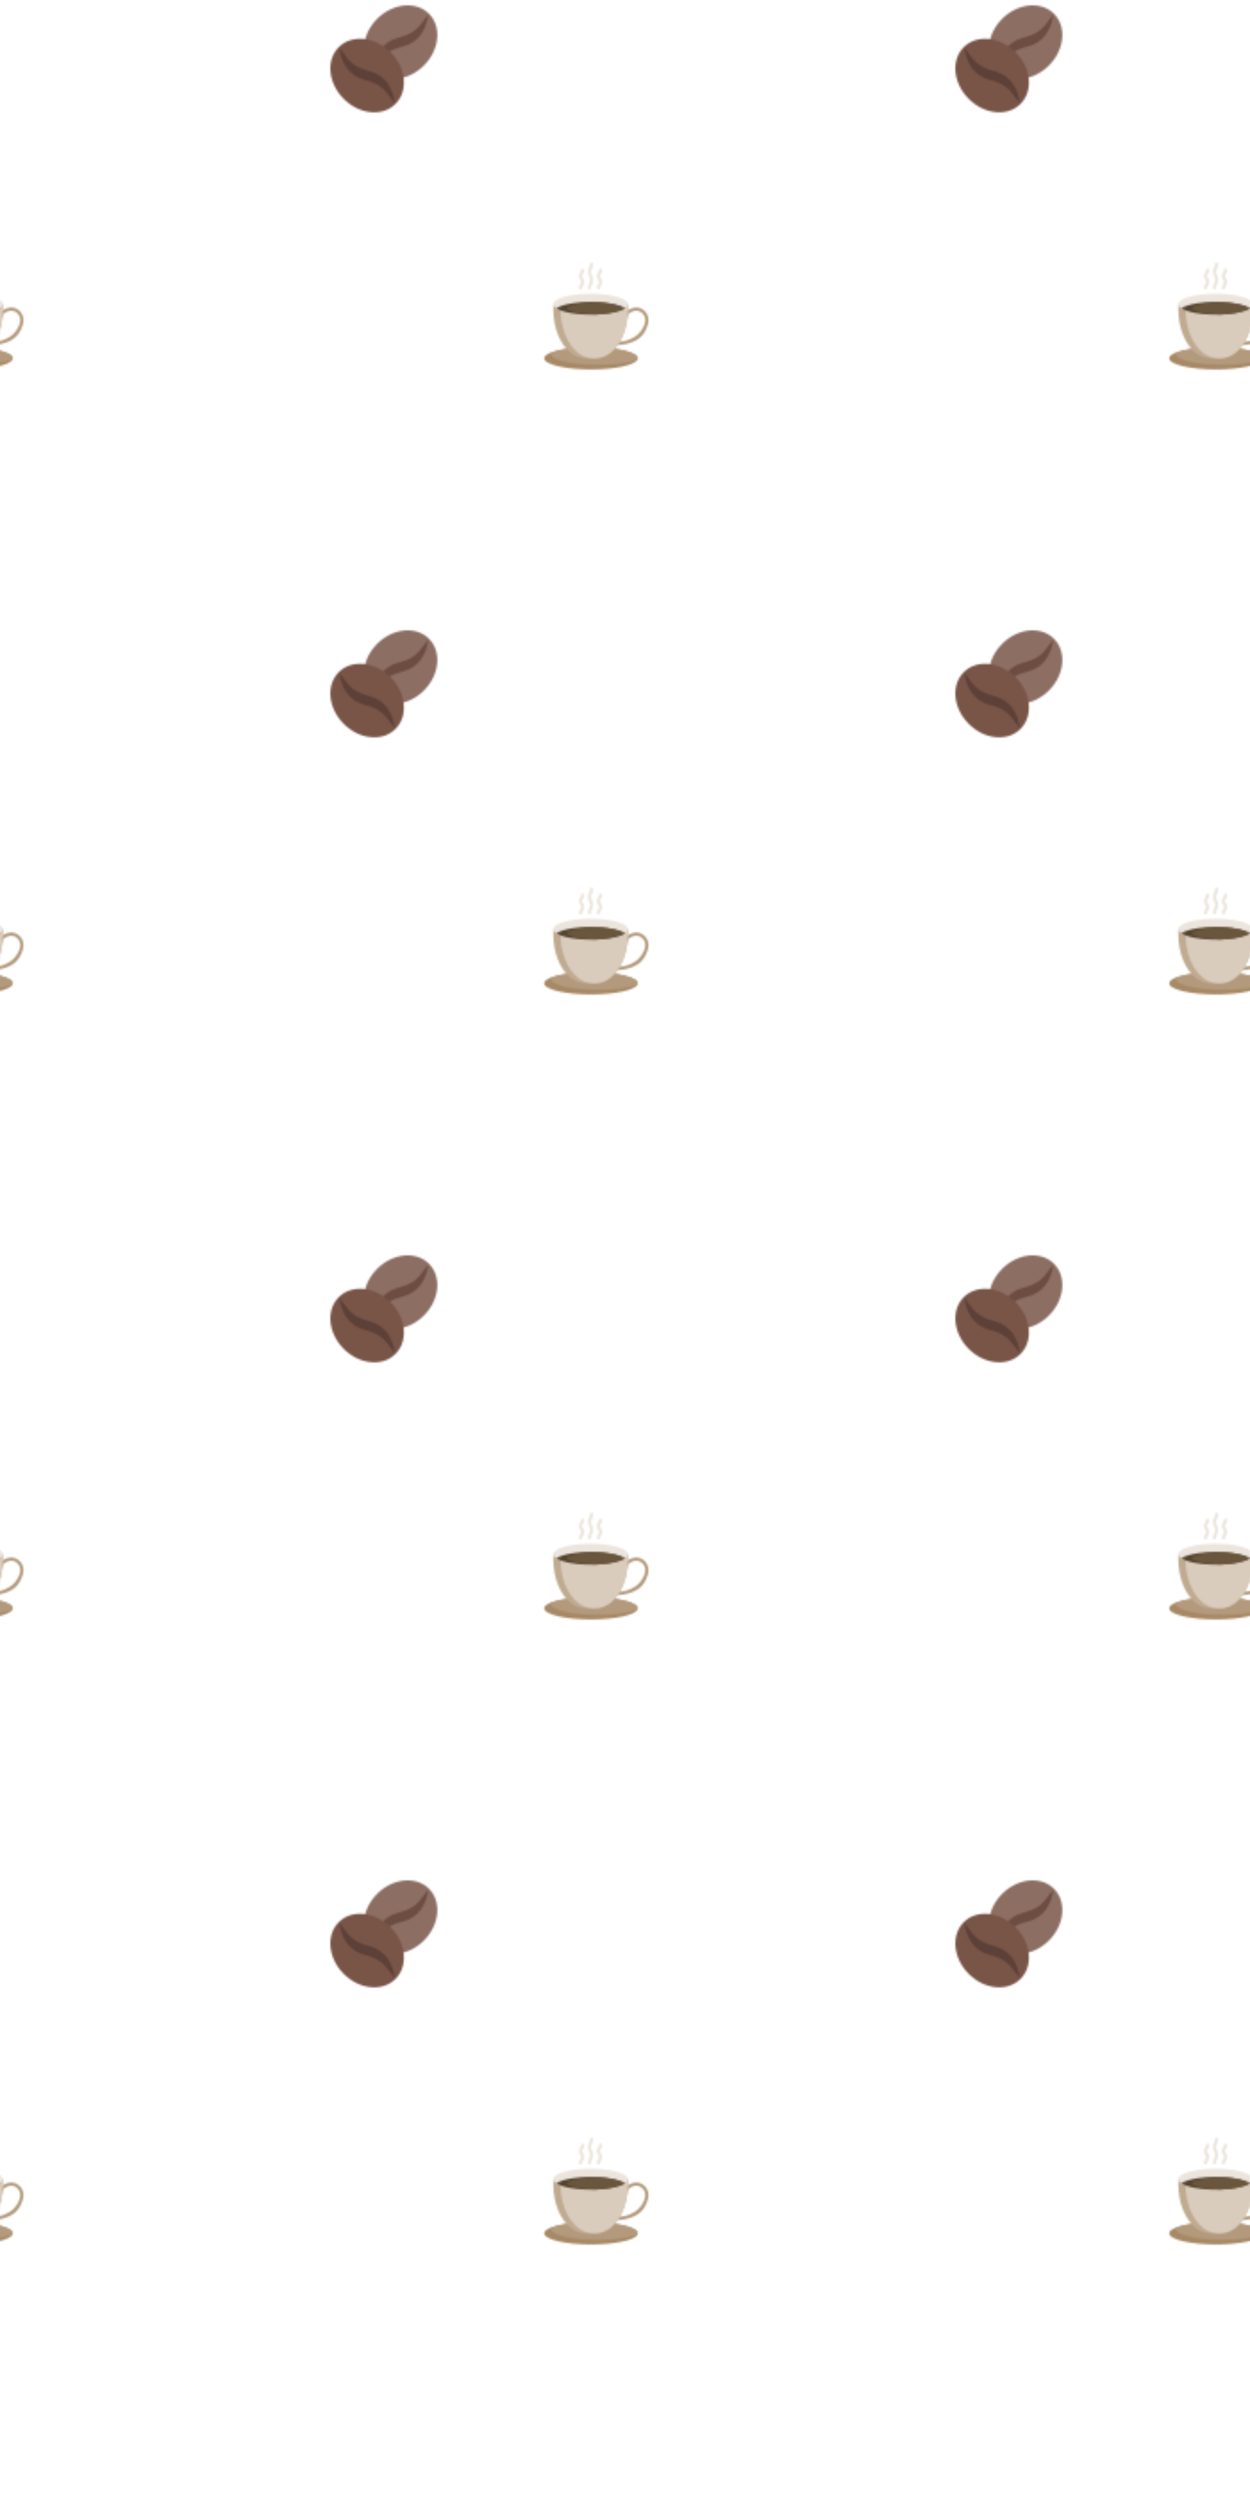 <svg xmlns="http://www.w3.org/2000/svg" xmlns:xlink="http://www.w3.org/1999/xlink" xmlns:fi="http://pattern.flaticon.com/" x="0" y="0" width="1080" height="2160" viewBox="0 0 700 1400"><rect x="0px" y="0px" width="100%" height="100%" opacity="0" fill="#74b9ff"/><defs><g transform="matrix(0.117 0 0 0.117 304 147)" id="L1_1"><path d="M354.986,395.6c-4.087,0-7.469-3.236-7.618-7.353c-0.152-4.211,3.138-7.746,7.348-7.899  c101.628-3.667,127.602-68.493,133.26-89.472c0.276-1.02,0.52-1.923,0.74-2.694l0.524-2.593c5.214-24.328-9.571-48.029-33.64-54.045  c-10.463-2.617-27.775,1.636-36.977,8.022c-6.784,4.708-15.272,13.861-17.184,30.736c-0.474,4.187-4.251,7.185-8.438,6.721  c-4.186-0.474-7.195-4.251-6.721-8.438c2.554-22.557,14.268-35.048,23.645-41.554c12.902-8.952,34.55-13.992,49.373-10.289  c15.459,3.864,28.605,13.442,37.018,26.97c8.393,13.496,11.184,29.472,7.859,44.987l-0.567,2.807  c-0.043,0.208-0.094,0.415-0.153,0.619c-0.221,0.758-0.466,1.672-0.75,2.723c-2.79,10.345-9.325,34.569-29.39,56.436  c-24.795,27.023-70.322,42.586-118.051,44.308C355.172,395.598,355.079,395.6,354.986,395.6z" fill="#b39a7c"/><path d="M454.146,458.603c0,2.166-0.539,4.302-1.597,6.397C439.307,491.475,344.86,512,230.306,512  c-123.626,0-223.85-23.901-223.85-53.397c0-10.303,12.246-19.935,33.472-28.102c39.473-15.175,109.977-25.285,190.377-25.285  C353.933,405.217,454.146,429.118,454.146,458.603z" fill="#a78966"/><path d="M454.146,458.603c0,2.166-0.539,4.302-1.597,6.397c-39.463,15.185-109.967,25.305-190.377,25.305  c-123.626,0-223.839-23.912-223.839-53.397c0-2.166,0.539-4.302,1.597-6.408c39.473-15.175,109.977-25.285,190.377-25.285  C353.933,405.217,454.146,429.118,454.146,458.603z" fill="#b39a7c"/><path d="M406.872,199.664v25.864c0,43.348-7.984,84.906-22.335,120.656  c-14.361,35.74-35.089,65.683-60.577,85.801c-22.152,17.484-46.796,26.617-71.806,26.617h-47.437  c-12.51,0-24.919-2.288-36.971-6.753c-12.063-4.465-23.759-11.117-34.835-19.864C81.934,391.75,49.998,312.225,49.998,225.529  v-25.864H406.872z" fill="#c0ab91"/><path d="M406.872,199.664v25.864c0,43.348-7.984,84.906-22.335,120.656  c-14.361,35.74-35.089,65.683-60.577,85.801c-22.152,17.484-46.796,26.617-71.806,26.617h-12.856  c-12.51,0-24.919-2.288-36.971-6.753c-12.063-4.465-23.759-11.117-34.835-19.864c-50.976-40.236-82.913-119.761-82.913-206.457  v-25.864H406.872z" fill="#d9ccbc"/><path d="M406.872,199.664c0,6.967-5.045,13.588-14.158,19.609c-2.553,1.688-5.421,3.316-8.584,4.902  c-20.057,10.049-52.054,17.941-90.581,22.193c-14.829,1.637-30.614,2.716-47.05,3.183c-5.94,0.163-11.961,0.254-18.063,0.254  c-4.526,0-9.011-0.041-13.456-0.142c-18.104-0.376-35.455-1.505-51.647-3.306c-35.872-3.946-66.08-11.066-86.259-20.138  c-4.933-2.207-9.255-4.536-12.927-6.957c-9.113-6.011-14.148-12.642-14.148-19.599c0-13.039,17.707-24.908,46.735-33.828  c13.283-4.078,28.946-7.547,46.348-10.222c21.369-3.265,45.403-5.36,70.941-5.93c4.75-0.112,9.561-0.163,14.412-0.163  c6.397,0,12.703,0.092,18.918,0.285c23.861,0.702,46.318,2.726,66.436,5.808c19.945,3.061,37.591,7.15,52.003,12.032  C391.453,176.343,406.872,187.5,406.872,199.664z" fill="#ebe5dd"/><path d="M392.714,219.274c-2.553,1.688-5.421,3.316-8.584,4.902c-20.057,10.049-52.054,17.941-90.581,22.193  c-13.863,1.536-28.56,2.573-43.846,3.082c-1.068,0.041-2.136,0.071-3.204,0.102c-5.94,0.163-11.961,0.254-18.063,0.254  c-4.526,0-9.011-0.041-13.456-0.142c-18.104-0.376-35.455-1.505-51.647-3.306c-35.872-3.946-66.08-11.066-86.259-20.138  c-4.933-2.207-9.255-4.536-12.927-6.957c7.964-5.258,19.04-10.049,32.587-14.219c13.283-4.078,28.946-7.547,46.348-10.212  c21.369-3.275,45.403-5.36,70.941-5.94c4.75-0.112,9.561-0.163,14.412-0.163c6.397,0,12.703,0.102,18.918,0.285  c0.814,0.02,1.638,0.051,2.451,0.081c22.945,0.763,44.558,2.746,63.985,5.736c19.945,3.051,37.591,7.15,52.003,12.032  C376.776,210.588,385.879,214.758,392.714,219.274z" fill="#554431"/><path d="M392.714,219.274c-2.553,1.688-5.421,3.316-8.584,4.902c-20.057,10.049-52.054,17.941-90.581,22.193  c-13.863,1.536-28.56,2.573-43.846,3.082c-15.185-0.519-29.78-1.566-43.531-3.092c-35.872-3.946-66.08-11.066-86.259-20.138  c-0.05-0.022-0.099-0.044-0.147-0.066c-5.948-2.671-5.876-11.141,0.072-13.812c5.786-2.599,12.398-5.039,19.735-7.298  c13.283-4.078,28.946-7.547,46.348-10.212c19.386-2.97,40.968-4.963,63.883-5.736c22.945,0.763,44.558,2.746,63.985,5.736  c19.945,3.051,37.591,7.15,52.003,12.032C376.776,210.588,385.879,214.758,392.714,219.274z" fill="#6a563d"/><g><path d="M198.232,36.162c0-4.214-3.415-7.628-7.628-7.628s-7.628,3.414-7.628,7.628   c0,4.758-1.364,6.712-3.624,9.948c-2.689,3.851-6.371,9.125-6.371,18.682s3.683,14.831,6.371,18.683   c2.26,3.236,3.624,5.19,3.624,9.947c0,4.757-1.364,6.711-3.624,9.946c-2.689,3.851-6.371,9.125-6.371,18.681   c0,4.213,3.414,7.628,7.628,7.628l0,0c4.213,0,7.628-3.414,7.628-7.628c0-4.757,1.364-6.711,3.624-9.946   c2.688-3.851,6.371-9.125,6.371-18.681c0-9.557-3.682-14.83-6.371-18.681c-2.26-3.237-3.624-5.191-3.624-9.949   s1.364-6.713,3.624-9.949C194.549,50.992,198.232,45.719,198.232,36.162z" fill="#ebe5dd"/><path d="M273.897,64.792c0-4.759,1.364-6.713,3.624-9.949c2.689-3.851,6.371-9.124,6.371-18.681   c0-4.214-3.414-7.628-7.628-7.628s-7.628,3.414-7.628,7.628c0,4.758-1.364,6.712-3.624,9.948   c-2.689,3.851-6.371,9.125-6.371,18.682s3.682,14.831,6.371,18.682c2.26,3.237,3.624,5.191,3.624,9.948   c0,4.757-1.364,6.711-3.624,9.946c-2.689,3.851-6.371,9.125-6.371,18.681c0,4.214,3.414,7.628,7.628,7.628s7.628-3.414,7.628-7.628   c0-4.758,1.364-6.711,3.624-9.946c2.689-3.851,6.371-9.125,6.371-18.681c0-9.557-3.682-14.83-6.371-18.681   C275.261,71.505,273.897,69.551,273.897,64.792z" fill="#ebe5dd"/><path d="M241.061,7.628c0-4.214-3.415-7.628-7.628-7.628s-7.628,3.414-7.628,7.628   c0,7.556-1.814,10.987-4.112,15.329c-2.621,4.955-5.883,11.122-5.883,22.462s3.262,17.508,5.883,22.463   c2.298,4.344,4.112,7.775,4.112,15.329c0,7.554-1.814,10.983-4.112,15.326c-2.621,4.954-5.883,11.121-5.883,22.461   c0,4.214,3.415,7.628,7.628,7.628s7.628-3.414,7.628-7.628c0-7.554,1.814-10.984,4.112-15.327   c2.621-4.954,5.883-11.121,5.883-22.46c0-11.34-3.262-17.508-5.883-22.463c-2.298-4.344-4.112-7.775-4.112-15.329   s1.814-10.986,4.112-15.328C237.799,25.136,241.061,18.97,241.061,7.628z" fill="#ebe5dd"/></g></g><g transform="matrix(0.117 0 0 0.117 185 3)" id="L1_3"><path d="M160.982,191.8c4.8-46.368,27.264-91.712,63.264-127.712c74.976-74.912,186.112-85.728,247.744-24  c61.696,61.664,50.912,172.8-24.032,247.744c-36,36-81.344,58.464-127.712,63.232c-6.176,0.64-12.288,0.96-18.272,0.96  c-39.872,0-75.488-13.984-101.728-40.224C170.038,281.656,156.086,239,160.982,191.8z" fill="#8d6e63"/><path d="M468.15,43.928c-20.512,24.736-35.648,52.96-60.8,73.664c-26.816,22.048-56.32,30.08-88.768,39.488  c-71.232,20.64-106.432,80.832-114.528,150.912c22.208-26.72,38.528-56.672,66.624-78.144c24.576-18.752,51.168-26.176,80.096-34.08  C423.542,175.8,459.67,115.096,468.15,43.928z" fill="#6d4c41"/><path d="M351.062,351.8c-4.8-46.368-27.264-91.712-63.264-127.712c-74.976-74.912-186.112-85.728-247.744-24  c-61.696,61.664-50.912,172.8,24.032,247.744c36,36,81.344,58.464,127.712,63.232c6.176,0.64,12.288,0.96,18.272,0.96  c39.872,0,75.488-13.984,101.728-40.224C342.006,441.656,355.958,399,351.062,351.8z" fill="#795548"/><path d="M43.894,203.928c20.512,24.736,35.648,52.96,60.8,73.664c26.816,22.048,56.32,30.08,88.768,39.488  c71.2,20.672,106.4,80.864,114.528,150.912c-22.208-26.72-38.528-56.672-66.624-78.144c-24.576-18.752-51.168-26.176-80.096-34.08  C88.502,335.8,52.374,275.096,43.894,203.928z" fill="#5d4037"/></g></defs><g fi:class="KUsePattern"><pattern id="pattern_L1_1" width="350" height="350" patternUnits="userSpaceOnUse"><use xlink:href="#L1_1" x="-350" y="-350"/><use xlink:href="#L1_1" x="0" y="-350"/><use xlink:href="#L1_1" x="350" y="-350"/><use xlink:href="#L1_1" x="-350" y="0"/><use xlink:href="#L1_1" x="0" y="0"/><use xlink:href="#L1_1" x="350" y="0"/><use xlink:href="#L1_1" x="-350" y="350"/><use xlink:href="#L1_1" x="0" y="350"/><use xlink:href="#L1_1" x="350" y="350"/></pattern><rect x="0" y="0" width="100%" height="100%" fill="url(#pattern_L1_1)"/></g><g fi:class="KUsePattern"><pattern id="pattern_L1_3" width="350" height="350" patternUnits="userSpaceOnUse"><use xlink:href="#L1_3" x="-350" y="-350"/><use xlink:href="#L1_3" x="0" y="-350"/><use xlink:href="#L1_3" x="350" y="-350"/><use xlink:href="#L1_3" x="-350" y="0"/><use xlink:href="#L1_3" x="0" y="0"/><use xlink:href="#L1_3" x="350" y="0"/><use xlink:href="#L1_3" x="-350" y="350"/><use xlink:href="#L1_3" x="0" y="350"/><use xlink:href="#L1_3" x="350" y="350"/></pattern><rect x="0" y="0" width="100%" height="100%" fill="url(#pattern_L1_3)"/></g></svg>